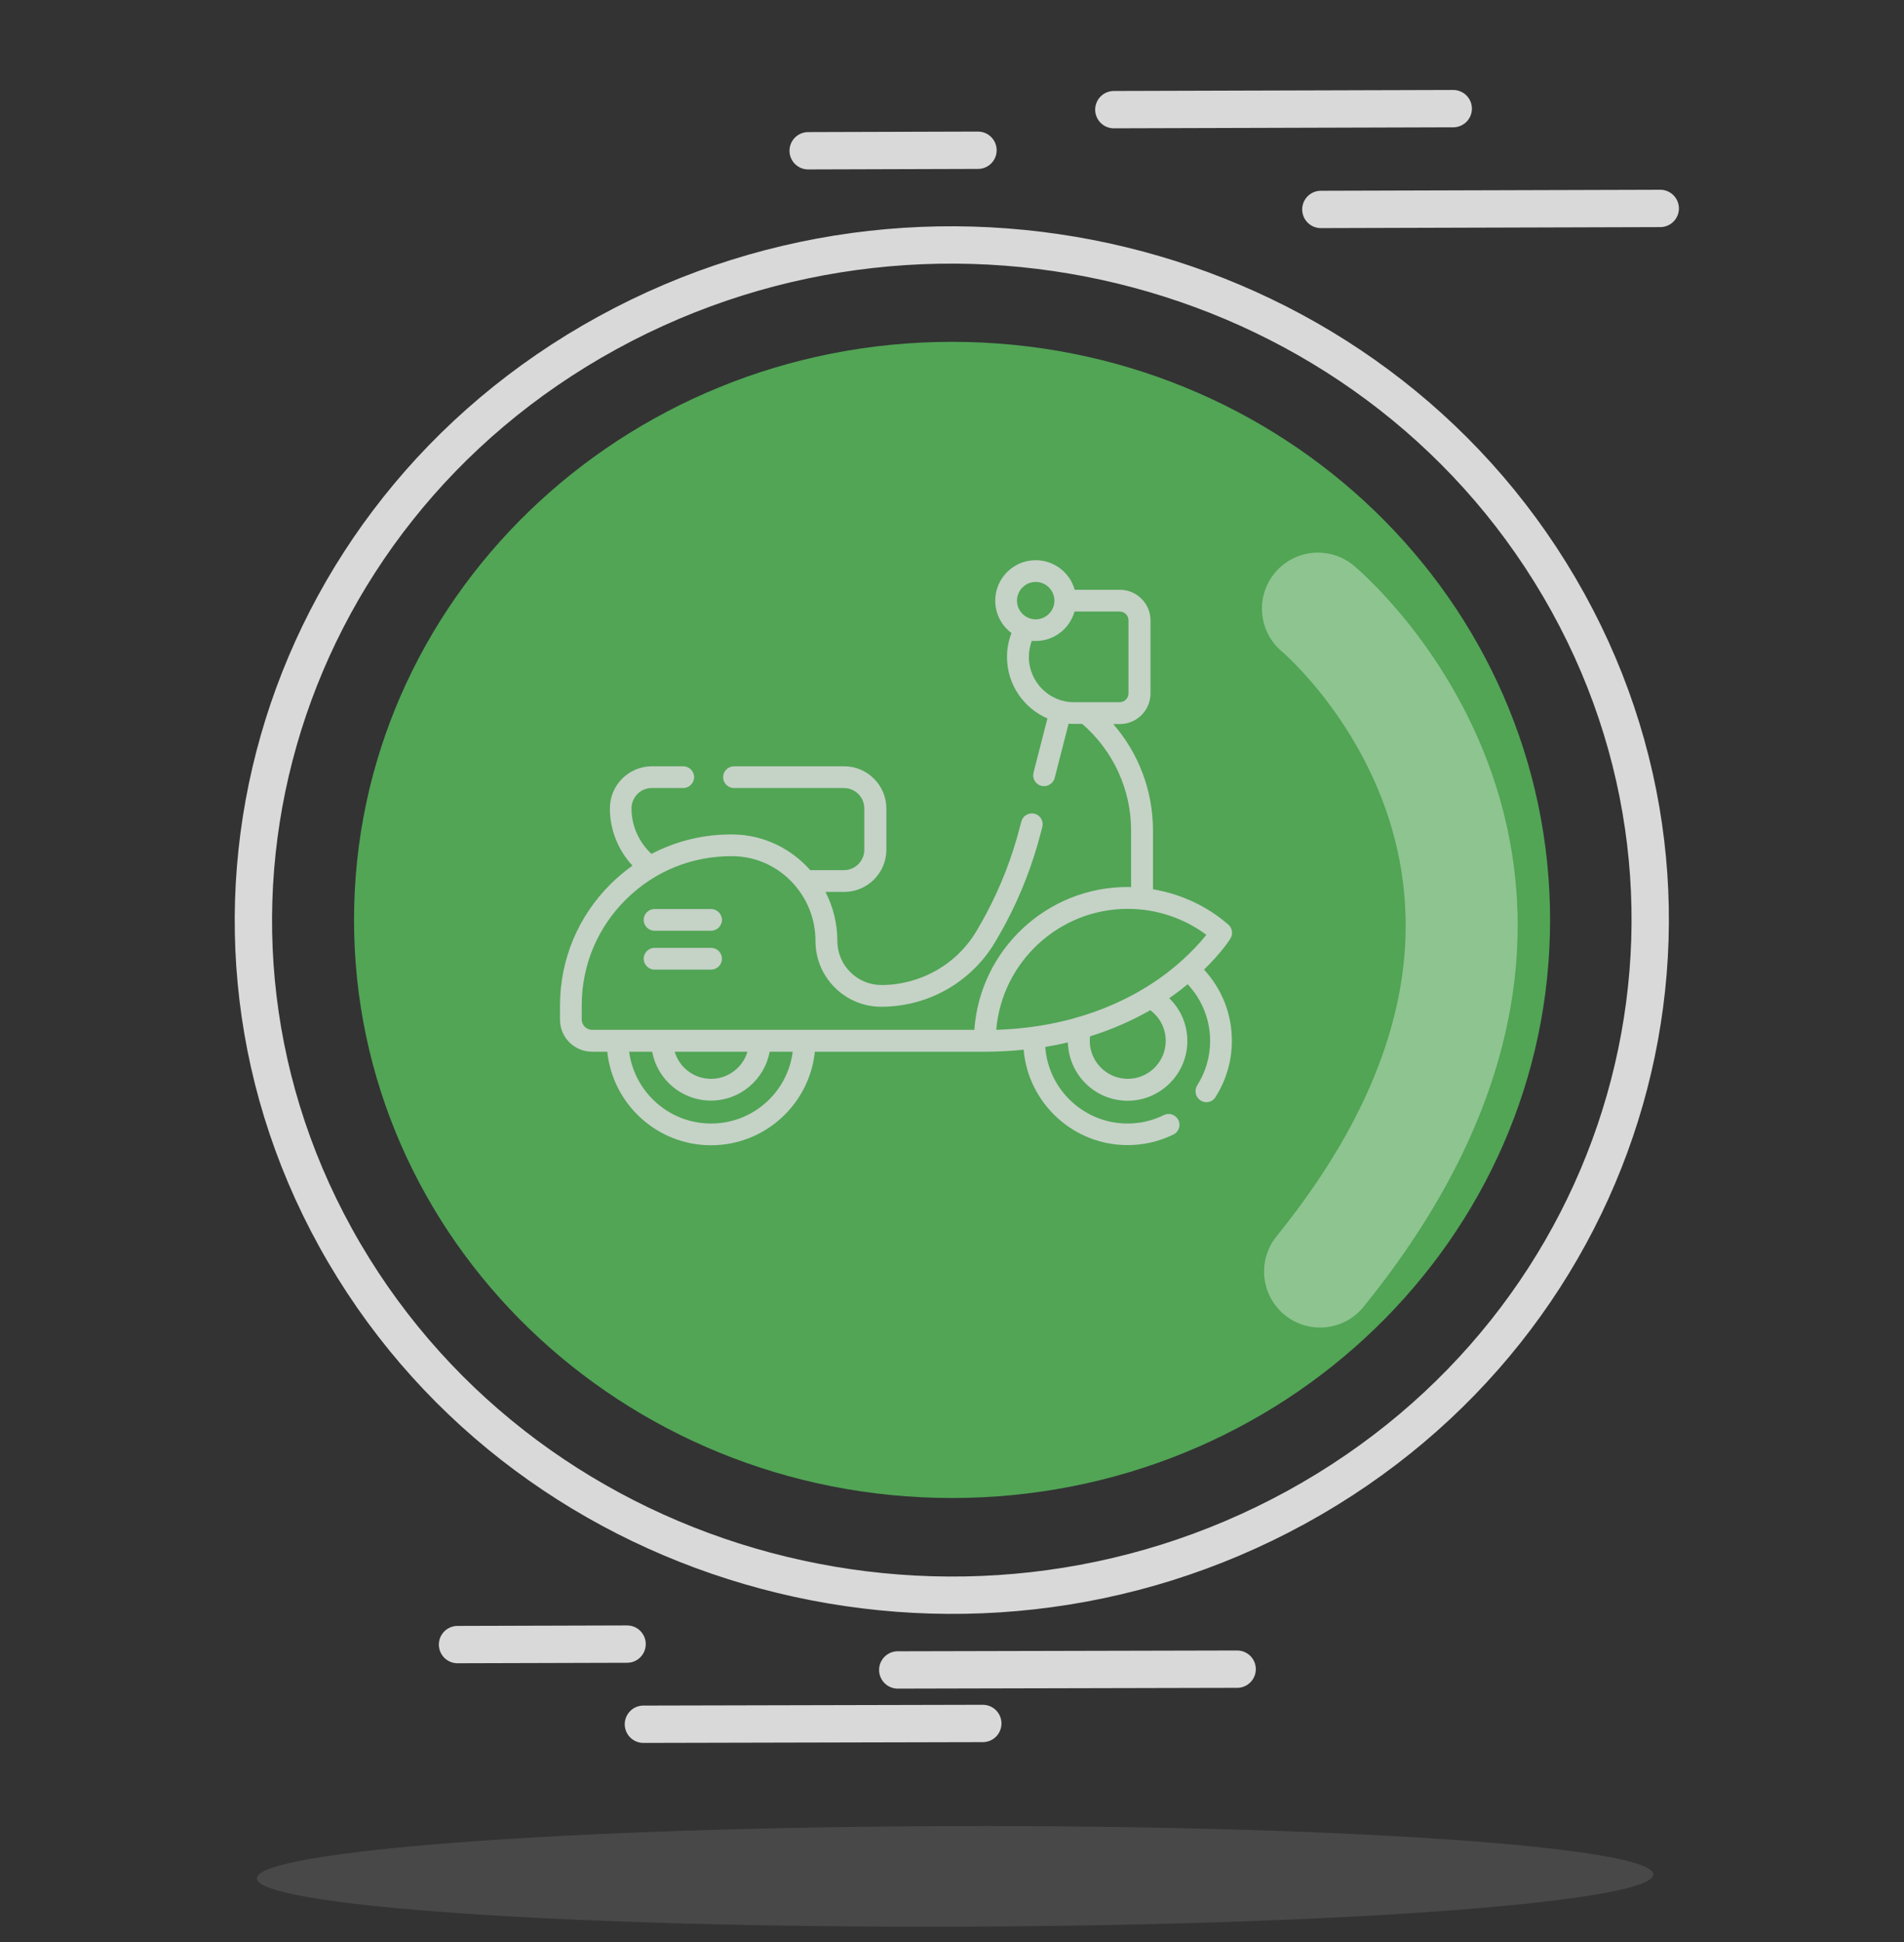 <svg width="51" height="52" viewBox="0 0 51 52" fill="none" xmlns="http://www.w3.org/2000/svg">
  <rect x="0" y="0" width="51" height="52" fill="#333333" stroke="none"/>
  <path
    d="M34.717 40.362C43.704 35.441 46.861 24.41 41.768 15.726C36.675 7.041 25.261 3.99 16.273 8.911C7.286 13.833 4.129 24.863 9.221 33.548C14.314 42.233 25.729 45.283 34.717 40.362Z"
    stroke="#D9D9D9" stroke-miterlimit="10" />
  <path
    d="M25.501 40.111C34.348 40.111 41.52 33.181 41.52 24.632C41.52 16.083 34.348 9.153 25.501 9.153C16.655 9.153 9.483 16.083 9.483 24.632C9.483 33.181 16.655 40.111 25.501 40.111Z"
    fill="#51A555" />
  <path d="M29.835 2.936L38.926 2.909" stroke="#D9D9D9" stroke-miterlimit="10"
    stroke-linecap="round" />
  <path d="M35.38 5.608L44.471 5.581" stroke="#D9D9D9" stroke-miterlimit="10"
    stroke-linecap="round" />
  <path d="M21.647 4.037L26.196 4.023" stroke="#D9D9D9" stroke-miterlimit="10"
    stroke-linecap="round" />
  <path d="M17.234 46.169L26.325 46.148" stroke="#D9D9D9" stroke-miterlimit="10"
    stroke-linecap="round" />
  <path d="M24.047 44.715L33.138 44.694" stroke="#D9D9D9" stroke-miterlimit="10"
    stroke-linecap="round" />
  <path d="M12.255 44.036L16.797 44.023" stroke="#D9D9D9" stroke-miterlimit="10"
    stroke-linecap="round" />
  <g clip-path="url(#clip0_87_43507)">
    <path
      d="M32.251 25.963C32.72 25.505 32.946 25.155 32.957 25.132C33.035 25.012 33.008 24.852 32.903 24.759C32.328 24.258 31.625 23.936 30.884 23.812V22.243C30.884 21.179 30.503 20.173 29.819 19.388H29.998C30.448 19.388 30.817 19.019 30.817 18.569V16.612C30.817 16.161 30.448 15.792 29.998 15.792H28.786C28.662 15.338 28.239 15 27.742 15C27.144 15 26.658 15.485 26.658 16.084C26.658 16.437 26.829 16.755 27.093 16.95C27.015 17.151 26.973 17.369 26.973 17.59C26.973 18.328 27.419 18.961 28.056 19.237L27.683 20.689C27.645 20.845 27.738 21.004 27.893 21.043C27.916 21.05 27.944 21.05 27.967 21.05C28.095 21.05 28.215 20.961 28.25 20.833L28.623 19.377C28.674 19.381 28.72 19.384 28.771 19.384H28.988C29.819 20.103 30.297 21.136 30.297 22.239V23.753C30.266 23.753 30.235 23.75 30.204 23.75C28.033 23.75 26.247 25.439 26.099 27.575H15.858C15.707 27.575 15.582 27.451 15.582 27.299V26.922C15.582 25.843 16.006 24.833 16.775 24.076C17.544 23.318 18.561 22.911 19.641 22.926C20.856 22.942 21.843 23.959 21.843 25.194C21.843 25.664 22.025 26.107 22.359 26.441C22.693 26.775 23.136 26.957 23.606 26.957C24.215 26.957 24.814 26.802 25.346 26.503C25.878 26.204 26.324 25.773 26.639 25.252C26.744 25.078 26.845 24.899 26.938 24.724C27.346 23.959 27.66 23.144 27.878 22.301L27.92 22.142C27.959 21.986 27.866 21.827 27.711 21.788C27.555 21.75 27.396 21.843 27.357 21.998L27.315 22.157C27.109 22.957 26.81 23.726 26.425 24.452C26.336 24.619 26.243 24.786 26.142 24.953C25.882 25.384 25.509 25.746 25.062 25.994C24.619 26.243 24.118 26.375 23.61 26.375C23.295 26.375 22.996 26.25 22.775 26.029C22.553 25.808 22.429 25.509 22.429 25.194C22.429 24.72 22.313 24.274 22.111 23.882H22.612C23.233 23.882 23.742 23.377 23.742 22.752V21.648C23.742 21.027 23.233 20.518 22.612 20.518H19.66C19.501 20.518 19.369 20.651 19.369 20.81C19.369 20.969 19.501 21.101 19.66 21.101H22.604C22.907 21.101 23.151 21.346 23.151 21.648V22.752C23.151 23.054 22.907 23.299 22.604 23.299H21.703C21.194 22.724 20.46 22.355 19.645 22.344C18.868 22.332 18.118 22.515 17.451 22.864C17.113 22.553 16.915 22.111 16.915 21.648C16.915 21.501 16.973 21.365 17.074 21.26C17.179 21.155 17.315 21.101 17.462 21.101H18.301C18.46 21.101 18.592 20.969 18.592 20.81C18.592 20.651 18.46 20.518 18.301 20.518H17.466C17.163 20.518 16.88 20.635 16.666 20.849C16.452 21.062 16.336 21.346 16.336 21.648C16.336 22.219 16.557 22.767 16.942 23.179C16.74 23.322 16.546 23.485 16.363 23.664C15.485 24.534 15 25.691 15 26.926V27.303C15 27.777 15.384 28.161 15.858 28.161H16.266C16.414 29.567 17.602 30.666 19.047 30.666C20.491 30.666 21.68 29.567 21.827 28.161H26.379C26.744 28.161 27.089 28.142 27.419 28.107C27.54 29.536 28.744 30.662 30.204 30.662C30.635 30.662 31.047 30.565 31.431 30.379C31.575 30.309 31.637 30.134 31.563 29.99C31.493 29.847 31.318 29.785 31.175 29.858C30.872 30.006 30.546 30.084 30.204 30.084C29.039 30.084 28.08 29.179 27.998 28.033C28.208 27.998 28.41 27.959 28.604 27.913C28.627 28.779 29.334 29.474 30.204 29.474C31.085 29.474 31.804 28.755 31.804 27.874C31.804 27.435 31.625 27.023 31.318 26.728C31.349 26.709 31.377 26.685 31.408 26.666C31.555 26.561 31.687 26.46 31.812 26.355C32.196 26.763 32.414 27.303 32.414 27.874C32.414 28.297 32.293 28.709 32.068 29.062C31.983 29.198 32.021 29.377 32.157 29.466C32.208 29.497 32.262 29.513 32.313 29.513C32.41 29.513 32.503 29.466 32.557 29.377C32.845 28.926 32.996 28.406 32.996 27.874C33 27.155 32.728 26.48 32.251 25.963ZM27.742 15.582C28.017 15.582 28.243 15.808 28.243 16.084C28.243 16.359 28.017 16.584 27.742 16.584C27.466 16.584 27.241 16.359 27.241 16.084C27.241 15.808 27.466 15.582 27.742 15.582ZM27.559 17.59C27.559 17.443 27.586 17.299 27.637 17.159C27.672 17.163 27.707 17.163 27.742 17.163C28.239 17.163 28.654 16.829 28.782 16.375H29.99C30.122 16.375 30.227 16.48 30.227 16.612V18.565C30.227 18.697 30.122 18.802 29.99 18.802H28.767C28.103 18.806 27.559 18.258 27.559 17.59ZM20.021 28.161C19.897 28.581 19.505 28.887 19.047 28.887C18.584 28.887 18.196 28.581 18.072 28.161H20.021ZM19.047 30.084C17.924 30.084 16.996 29.245 16.852 28.161H17.47C17.606 28.907 18.262 29.47 19.043 29.47C19.827 29.47 20.48 28.903 20.616 28.161H21.233C21.097 29.245 20.169 30.084 19.047 30.084ZM31.225 27.87C31.225 28.433 30.767 28.887 30.208 28.887C29.648 28.887 29.19 28.429 29.19 27.87C29.19 27.831 29.194 27.788 29.198 27.75C29.831 27.552 30.367 27.303 30.81 27.05C31.066 27.237 31.225 27.54 31.225 27.87ZM31.05 26.204C30.2 26.802 28.767 27.509 26.685 27.575C26.837 25.765 28.359 24.336 30.208 24.336C30.969 24.336 31.707 24.581 32.313 25.031C32.107 25.287 31.695 25.75 31.05 26.204Z"
      fill="#D9D9D9" fill-opacity="0.851" />
    <path
      d="M19.047 24.34H17.532C17.373 24.34 17.241 24.472 17.241 24.631C17.241 24.79 17.373 24.922 17.532 24.922H19.047C19.206 24.922 19.338 24.79 19.338 24.631C19.338 24.472 19.206 24.34 19.047 24.34Z"
      fill="#D9D9D9" fill-opacity="0.851" />
    <path
      d="M19.047 25.38H17.532C17.373 25.38 17.241 25.512 17.241 25.672C17.241 25.831 17.373 25.963 17.532 25.963H19.047C19.206 25.963 19.338 25.831 19.338 25.672C19.338 25.509 19.206 25.38 19.047 25.38Z"
      fill="#D9D9D9" fill-opacity="0.851" />
  </g>
  <path opacity="0.35" d="M35.302 16.297C35.302 16.297 43.927 23.469 35.359 34.047"
    stroke="white" stroke-width="3" stroke-miterlimit="10" stroke-linecap="round" />
  <path opacity="0.13"
    d="M44.285 50.191C44.285 50.931 35.918 51.561 25.587 51.589C15.257 51.617 6.882 51.042 6.882 50.294C6.882 49.554 15.25 48.924 25.58 48.896C35.903 48.868 44.285 49.45 44.285 50.191Z"
    fill="#D9D9D9" />
  <defs>
    <clipPath id="clip0_87_43507">
      <rect width="18" height="15.666" fill="white" transform="translate(15 15)" />
    </clipPath>
  </defs>
</svg>